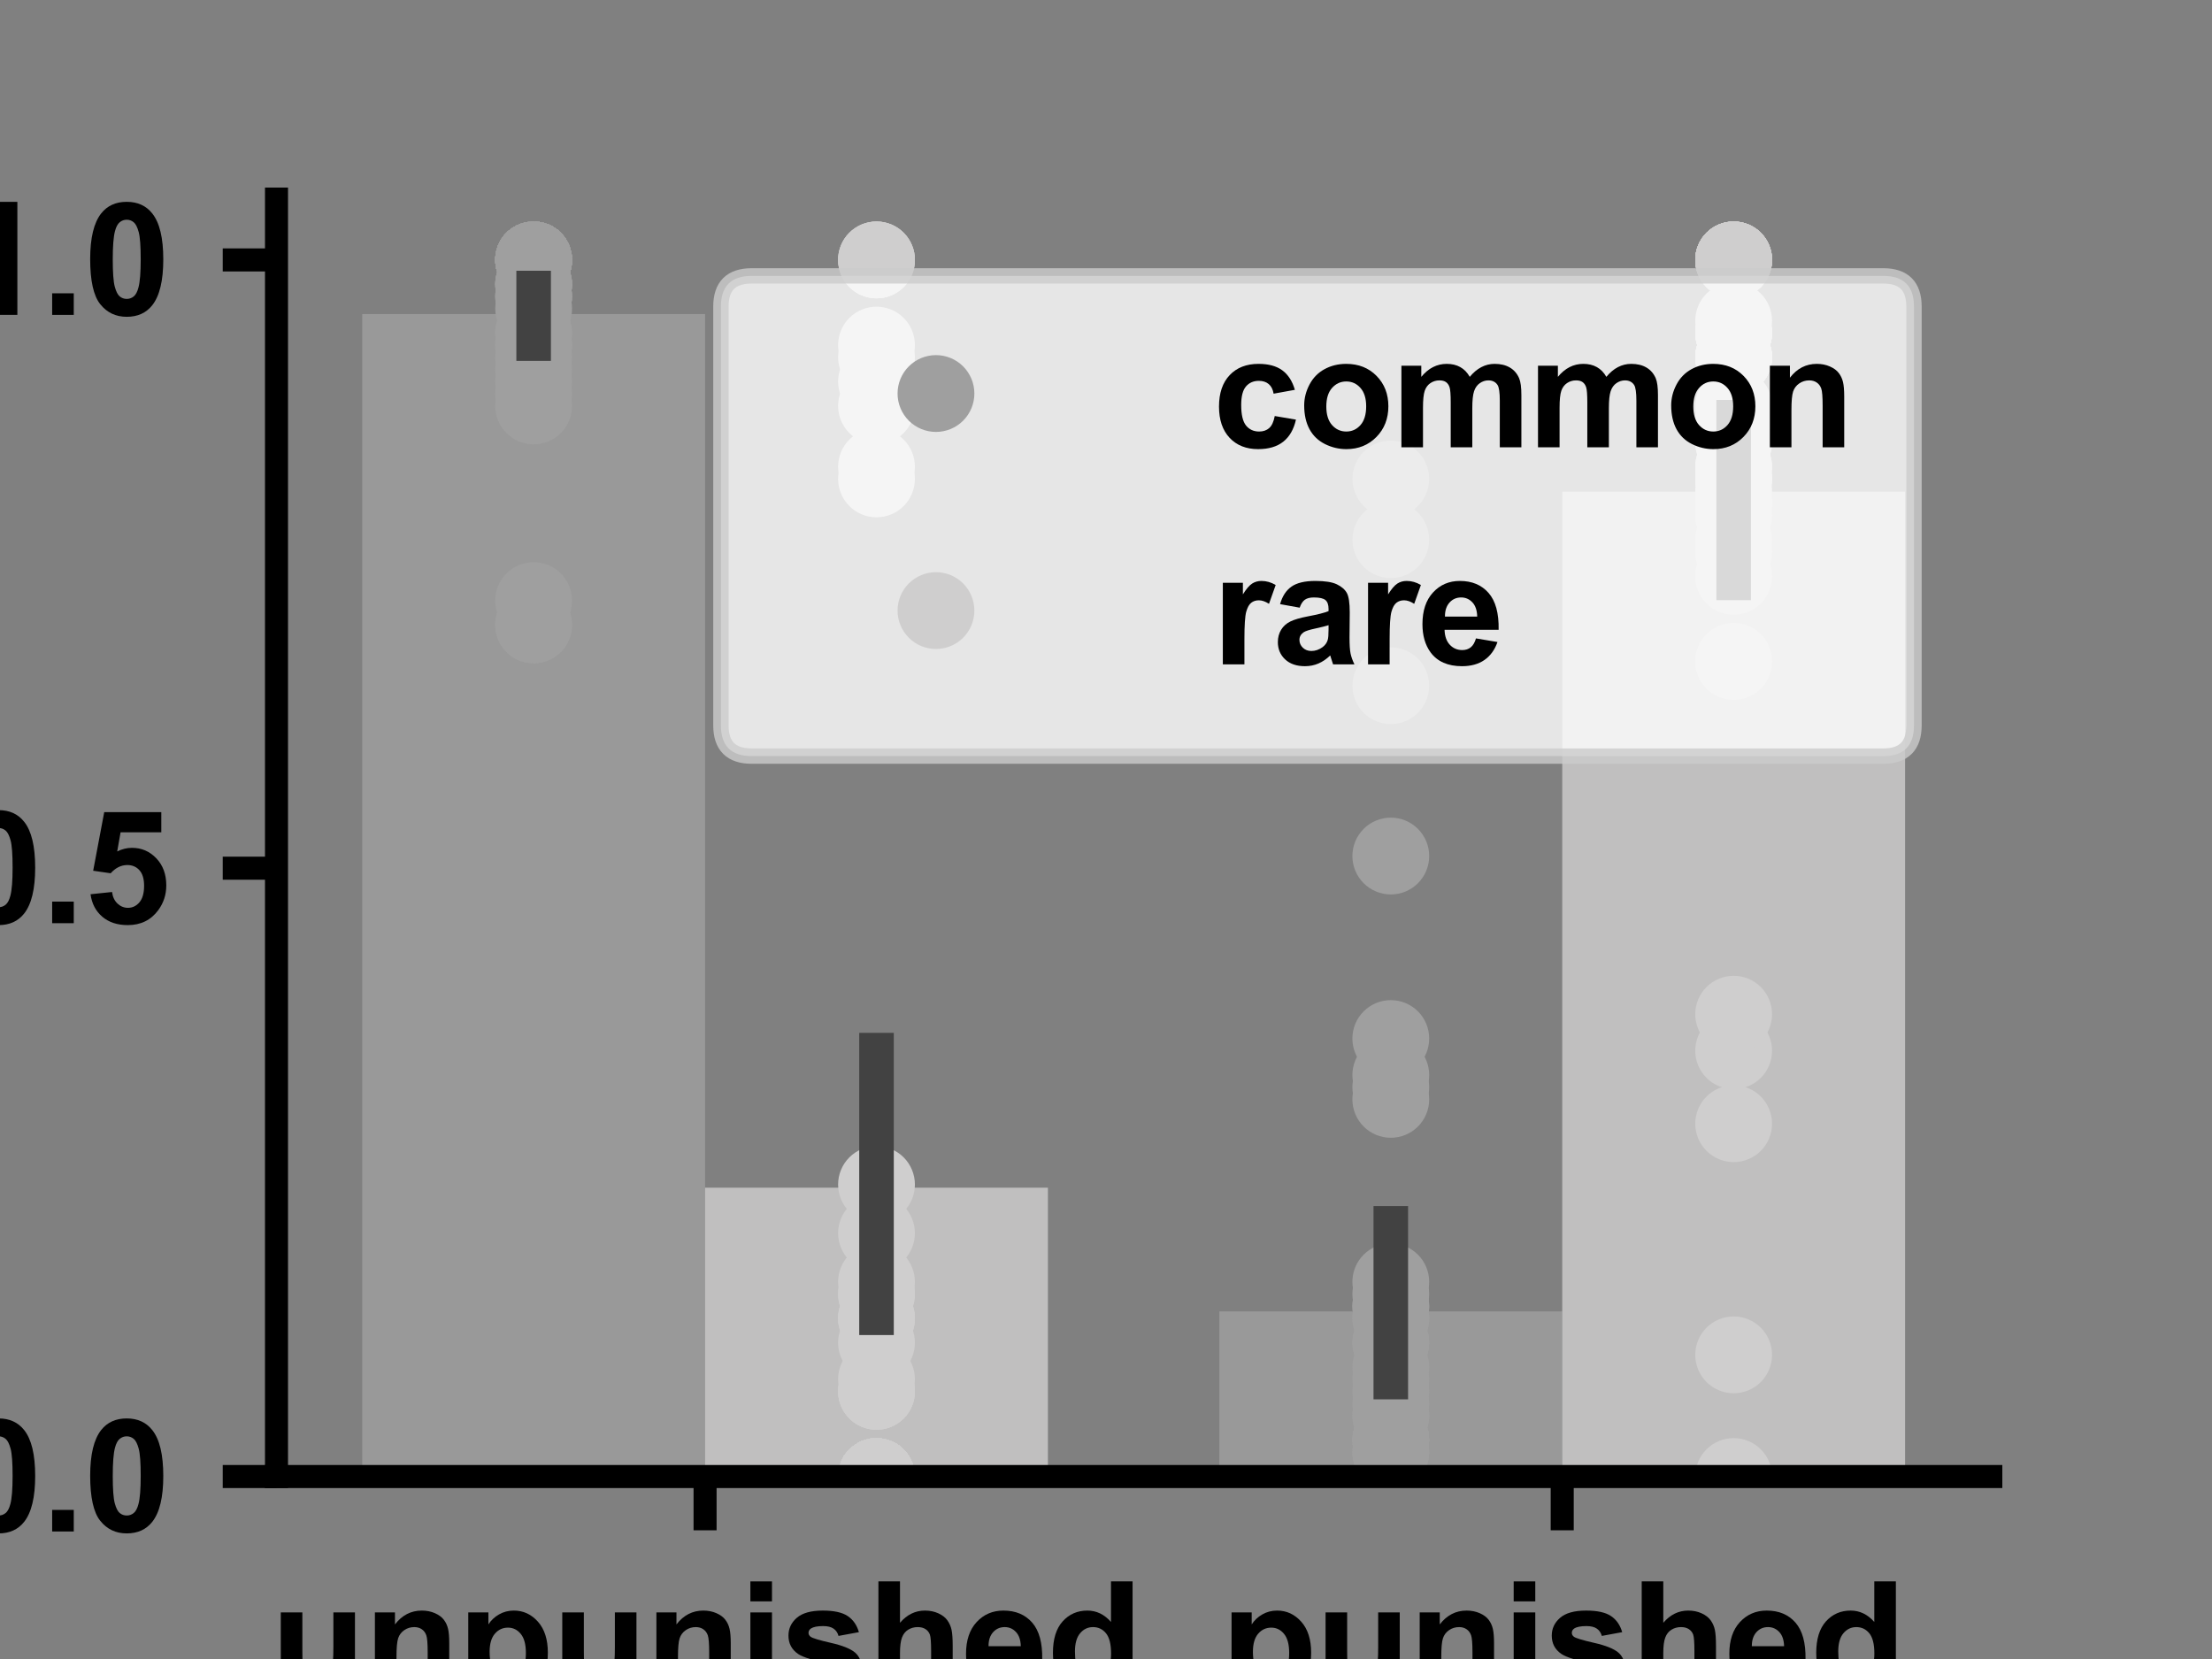 <?xml version="1.0" encoding="utf-8" standalone="no"?>
<!DOCTYPE svg PUBLIC "-//W3C//DTD SVG 1.1//EN"
  "http://www.w3.org/Graphics/SVG/1.1/DTD/svg11.dtd">
<svg xmlns:xlink="http://www.w3.org/1999/xlink" width="144pt" height="108pt" viewBox="0 0 144 108" xmlns="http://www.w3.org/2000/svg" version="1.1">
 <rect x="0" y="0" width="144" height="108" fill="#808080" stroke="none"/>
 <defs>
  <style type="text/css">*{stroke-linejoin: round; stroke-linecap: butt}</style>
 </defs>
 <g id="figure_1">
  <g id="patch_1">
   <path d="M 0 108 
L 144 108 
L 144 0 
L 0 0 
L 0 108 
z
" style="fill: none"/>
  </g>
  <g id="axes_1">
   <g id="patch_2">
    <path d="M 18 96.12 
L 129.6 96.12 
L 129.6 12.96 
L 18 12.96 
L 18 96.12 
z
" style="fill: none"/>
   </g>
   <g id="patch_3">
    <path d="M 23.58 96.12 
L 45.9 96.12 
L 45.9 20.446 
L 23.58 20.446 
z
" clip-path="url(#pa211b61de0)" style="fill: #9f9f9f; opacity: 0.8"/>
   </g>
   <g id="patch_4">
    <path d="M 79.38 96.12 
L 101.7 96.12 
L 101.7 85.371 
L 79.38 85.371 
z
" clip-path="url(#pa211b61de0)" style="fill: #9f9f9f; opacity: 0.8"/>
   </g>
   <g id="patch_5">
    <path d="M 45.9 96.12 
L 68.22 96.12 
L 68.22 77.319 
L 45.9 77.319 
z
" clip-path="url(#pa211b61de0)" style="fill: #cfcece; opacity: 0.8"/>
   </g>
   <g id="patch_6">
    <path d="M 101.7 96.12 
L 124.02 96.12 
L 124.02 32.006 
L 101.7 32.006 
z
" clip-path="url(#pa211b61de0)" style="fill: #cfcece; opacity: 0.8"/>
   </g>
   <g id="patch_7">
    <path d="M 45.9 96.12 
L 45.9 96.12 
L 45.9 96.12 
L 45.9 96.12 
z
" clip-path="url(#pa211b61de0)" style="fill: #9f9f9f; opacity: 0.8"/>
   </g>
   <g id="patch_8">
    <path d="M 45.9 96.12 
L 45.9 96.12 
L 45.9 96.12 
L 45.9 96.12 
z
" clip-path="url(#pa211b61de0)" style="fill: #cfcece; opacity: 0.8"/>
   </g>
   <g id="matplotlib.axis_1">
    <g id="xtick_1">
     <g id="line2d_1">
      <defs>
       <path id="m3207d4b608" d="M 0 0 
L 0 3.5 
" style="stroke: #000000; stroke-width: 1.5"/>
      </defs>
      <g>
       <use xlink:href="#m3207d4b608" x="45.9" y="96.12" style="stroke: #000000; stroke-width: 1.5"/>
      </g>
     </g>
     <g id="text_1">
      <!-- unpunished -->
      <g transform="translate(17.573 110.278) scale(0.1 -0.1)">
       <defs>
        <path id="Arial-BoldMT-75" d="M 2644 0 
L 2644 497 
Q 2463 231 2167 78 
Q 1872 -75 1544 -75 
Q 1209 -75 943 72 
Q 678 219 559 484 
Q 441 750 441 1219 
L 441 3319 
L 1319 3319 
L 1319 1794 
Q 1319 1094 1367 936 
Q 1416 778 1544 686 
Q 1672 594 1869 594 
Q 2094 594 2272 717 
Q 2450 841 2515 1023 
Q 2581 1206 2581 1919 
L 2581 3319 
L 3459 3319 
L 3459 0 
L 2644 0 
z
" transform="scale(0.016)"/>
        <path id="Arial-BoldMT-6e" d="M 3478 0 
L 2600 0 
L 2600 1694 
Q 2600 2231 2544 2389 
Q 2488 2547 2361 2634 
Q 2234 2722 2056 2722 
Q 1828 2722 1647 2597 
Q 1466 2472 1398 2265 
Q 1331 2059 1331 1503 
L 1331 0 
L 453 0 
L 453 3319 
L 1269 3319 
L 1269 2831 
Q 1703 3394 2363 3394 
Q 2653 3394 2893 3289 
Q 3134 3184 3257 3021 
Q 3381 2859 3429 2653 
Q 3478 2447 3478 2063 
L 3478 0 
z
" transform="scale(0.016)"/>
        <path id="Arial-BoldMT-70" d="M 434 3319 
L 1253 3319 
L 1253 2831 
Q 1413 3081 1684 3237 
Q 1956 3394 2288 3394 
Q 2866 3394 3269 2941 
Q 3672 2488 3672 1678 
Q 3672 847 3265 386 
Q 2859 -75 2281 -75 
Q 2006 -75 1782 34 
Q 1559 144 1313 409 
L 1313 -1263 
L 434 -1263 
L 434 3319 
z
M 1303 1716 
Q 1303 1156 1525 889 
Q 1747 622 2066 622 
Q 2372 622 2575 867 
Q 2778 1113 2778 1672 
Q 2778 2194 2568 2447 
Q 2359 2700 2050 2700 
Q 1728 2700 1515 2451 
Q 1303 2203 1303 1716 
z
" transform="scale(0.016)"/>
        <path id="Arial-BoldMT-69" d="M 459 3769 
L 459 4581 
L 1338 4581 
L 1338 3769 
L 459 3769 
z
M 459 0 
L 459 3319 
L 1338 3319 
L 1338 0 
L 459 0 
z
" transform="scale(0.016)"/>
        <path id="Arial-BoldMT-73" d="M 150 947 
L 1031 1081 
Q 1088 825 1259 692 
Q 1431 559 1741 559 
Q 2081 559 2253 684 
Q 2369 772 2369 919 
Q 2369 1019 2306 1084 
Q 2241 1147 2013 1200 
Q 950 1434 666 1628 
Q 272 1897 272 2375 
Q 272 2806 612 3100 
Q 953 3394 1669 3394 
Q 2350 3394 2681 3172 
Q 3013 2950 3138 2516 
L 2309 2363 
Q 2256 2556 2107 2659 
Q 1959 2763 1684 2763 
Q 1338 2763 1188 2666 
Q 1088 2597 1088 2488 
Q 1088 2394 1175 2328 
Q 1294 2241 1995 2081 
Q 2697 1922 2975 1691 
Q 3250 1456 3250 1038 
Q 3250 581 2869 253 
Q 2488 -75 1741 -75 
Q 1063 -75 667 200 
Q 272 475 150 947 
z
" transform="scale(0.016)"/>
        <path id="Arial-BoldMT-68" d="M 1334 4581 
L 1334 2897 
Q 1759 3394 2350 3394 
Q 2653 3394 2897 3281 
Q 3141 3169 3264 2994 
Q 3388 2819 3433 2606 
Q 3478 2394 3478 1947 
L 3478 0 
L 2600 0 
L 2600 1753 
Q 2600 2275 2550 2415 
Q 2500 2556 2373 2639 
Q 2247 2722 2056 2722 
Q 1838 2722 1666 2615 
Q 1494 2509 1414 2295 
Q 1334 2081 1334 1663 
L 1334 0 
L 456 0 
L 456 4581 
L 1334 4581 
z
" transform="scale(0.016)"/>
        <path id="Arial-BoldMT-65" d="M 2381 1056 
L 3256 909 
Q 3088 428 2723 176 
Q 2359 -75 1813 -75 
Q 947 -75 531 491 
Q 203 944 203 1634 
Q 203 2459 634 2926 
Q 1066 3394 1725 3394 
Q 2466 3394 2894 2905 
Q 3322 2416 3303 1406 
L 1103 1406 
Q 1113 1016 1316 798 
Q 1519 581 1822 581 
Q 2028 581 2168 693 
Q 2309 806 2381 1056 
z
M 2431 1944 
Q 2422 2325 2234 2523 
Q 2047 2722 1778 2722 
Q 1491 2722 1303 2513 
Q 1116 2303 1119 1944 
L 2431 1944 
z
" transform="scale(0.016)"/>
        <path id="Arial-BoldMT-64" d="M 3503 0 
L 2688 0 
L 2688 488 
Q 2484 203 2207 64 
Q 1931 -75 1650 -75 
Q 1078 -75 670 386 
Q 263 847 263 1672 
Q 263 2516 659 2955 
Q 1056 3394 1663 3394 
Q 2219 3394 2625 2931 
L 2625 4581 
L 3503 4581 
L 3503 0 
z
M 1159 1731 
Q 1159 1200 1306 963 
Q 1519 619 1900 619 
Q 2203 619 2415 876 
Q 2628 1134 2628 1647 
Q 2628 2219 2422 2470 
Q 2216 2722 1894 2722 
Q 1581 2722 1370 2473 
Q 1159 2225 1159 1731 
z
" transform="scale(0.016)"/>
       </defs>
       <use xlink:href="#Arial-BoldMT-75"/>
       <use xlink:href="#Arial-BoldMT-6e" x="61.084"/>
       <use xlink:href="#Arial-BoldMT-70" x="122.168"/>
       <use xlink:href="#Arial-BoldMT-75" x="183.252"/>
       <use xlink:href="#Arial-BoldMT-6e" x="244.336"/>
       <use xlink:href="#Arial-BoldMT-69" x="305.42"/>
       <use xlink:href="#Arial-BoldMT-73" x="333.203"/>
       <use xlink:href="#Arial-BoldMT-68" x="388.818"/>
       <use xlink:href="#Arial-BoldMT-65" x="449.902"/>
       <use xlink:href="#Arial-BoldMT-64" x="505.518"/>
      </g>
     </g>
    </g>
    <g id="xtick_2">
     <g id="line2d_2">
      <g>
       <use xlink:href="#m3207d4b608" x="101.7" y="96.12" style="stroke: #000000; stroke-width: 1.5"/>
      </g>
     </g>
     <g id="text_2">
      <!-- punished -->
      <g transform="translate(79.48 110.278) scale(0.1 -0.1)">
       <use xlink:href="#Arial-BoldMT-70"/>
       <use xlink:href="#Arial-BoldMT-75" x="61.084"/>
       <use xlink:href="#Arial-BoldMT-6e" x="122.168"/>
       <use xlink:href="#Arial-BoldMT-69" x="183.252"/>
       <use xlink:href="#Arial-BoldMT-73" x="211.035"/>
       <use xlink:href="#Arial-BoldMT-68" x="266.65"/>
       <use xlink:href="#Arial-BoldMT-65" x="327.734"/>
       <use xlink:href="#Arial-BoldMT-64" x="383.35"/>
      </g>
     </g>
    </g>
    <g id="text_3">
     <!--   -->
     <g transform="translate(72.411 123.409) scale(0.1 -0.1)">
      <defs>
       <path id="Arial-BoldMT-20" transform="scale(0.016)"/>
      </defs>
      <use xlink:href="#Arial-BoldMT-20"/>
     </g>
    </g>
   </g>
   <g id="matplotlib.axis_2">
    <g id="ytick_1">
     <g id="line2d_3">
      <defs>
       <path id="mab4ca01cdb" d="M 0 0 
L -3.5 0 
" style="stroke: #000000; stroke-width: 1.5"/>
      </defs>
      <g>
       <use xlink:href="#mab4ca01cdb" x="18" y="96.12" style="stroke: #000000; stroke-width: 1.5"/>
      </g>
     </g>
     <g id="text_4">
      <!-- 0.0 -->
      <g transform="translate(-2.9 99.699) scale(0.1 -0.1)">
       <defs>
        <path id="Arial-BoldMT-30" d="M 1756 4600 
Q 2422 4600 2797 4125 
Q 3244 3563 3244 2259 
Q 3244 959 2794 391 
Q 2422 -78 1756 -78 
Q 1088 -78 678 436 
Q 269 950 269 2269 
Q 269 3563 719 4131 
Q 1091 4600 1756 4600 
z
M 1756 3872 
Q 1597 3872 1472 3770 
Q 1347 3669 1278 3406 
Q 1188 3066 1188 2259 
Q 1188 1453 1269 1151 
Q 1350 850 1473 750 
Q 1597 650 1756 650 
Q 1916 650 2041 751 
Q 2166 853 2234 1116 
Q 2325 1453 2325 2259 
Q 2325 3066 2244 3367 
Q 2163 3669 2039 3770 
Q 1916 3872 1756 3872 
z
" transform="scale(0.016)"/>
        <path id="Arial-BoldMT-2e" d="M 459 0 
L 459 878 
L 1338 878 
L 1338 0 
L 459 0 
z
" transform="scale(0.016)"/>
       </defs>
       <use xlink:href="#Arial-BoldMT-30"/>
       <use xlink:href="#Arial-BoldMT-2e" x="55.615"/>
       <use xlink:href="#Arial-BoldMT-30" x="83.398"/>
      </g>
     </g>
    </g>
    <g id="ytick_2">
     <g id="line2d_4">
      <g>
       <use xlink:href="#mab4ca01cdb" x="18" y="56.52" style="stroke: #000000; stroke-width: 1.5"/>
      </g>
     </g>
     <g id="text_5">
      <!-- 0.5 -->
      <g transform="translate(-2.9 60.099) scale(0.1 -0.1)">
       <defs>
        <path id="Arial-BoldMT-35" d="M 284 1178 
L 1159 1269 
Q 1197 972 1381 798 
Q 1566 625 1806 625 
Q 2081 625 2272 848 
Q 2463 1072 2463 1522 
Q 2463 1944 2273 2155 
Q 2084 2366 1781 2366 
Q 1403 2366 1103 2031 
L 391 2134 
L 841 4519 
L 3163 4519 
L 3163 3697 
L 1506 3697 
L 1369 2919 
Q 1663 3066 1969 3066 
Q 2553 3066 2959 2641 
Q 3366 2216 3366 1538 
Q 3366 972 3038 528 
Q 2591 -78 1797 -78 
Q 1163 -78 763 262 
Q 363 603 284 1178 
z
" transform="scale(0.016)"/>
       </defs>
       <use xlink:href="#Arial-BoldMT-30"/>
       <use xlink:href="#Arial-BoldMT-2e" x="55.615"/>
       <use xlink:href="#Arial-BoldMT-35" x="83.398"/>
      </g>
     </g>
    </g>
    <g id="ytick_3">
     <g id="line2d_5">
      <g>
       <use xlink:href="#mab4ca01cdb" x="18" y="16.92" style="stroke: #000000; stroke-width: 1.5"/>
      </g>
     </g>
     <g id="text_6">
      <!-- 1.0 -->
      <g transform="translate(-2.9 20.499) scale(0.1 -0.1)">
       <defs>
        <path id="Arial-BoldMT-31" d="M 2519 0 
L 1641 0 
L 1641 3309 
Q 1159 2859 506 2644 
L 506 3441 
Q 850 3553 1253 3867 
Q 1656 4181 1806 4600 
L 2519 4600 
L 2519 0 
z
" transform="scale(0.016)"/>
       </defs>
       <use xlink:href="#Arial-BoldMT-31"/>
       <use xlink:href="#Arial-BoldMT-2e" x="55.615"/>
       <use xlink:href="#Arial-BoldMT-30" x="83.398"/>
      </g>
     </g>
    </g>
    <g id="text_7">
     <!-- stay probability -->
     <g transform="translate(-9.005 91.49) rotate(-90) scale(0.1 -0.1)">
      <defs>
       <path id="Arial-BoldMT-74" d="M 1981 3319 
L 1981 2619 
L 1381 2619 
L 1381 1281 
Q 1381 875 1398 808 
Q 1416 741 1477 697 
Q 1538 653 1625 653 
Q 1747 653 1978 738 
L 2053 56 
Q 1747 -75 1359 -75 
Q 1122 -75 931 4 
Q 741 84 652 211 
Q 563 338 528 553 
Q 500 706 500 1172 
L 500 2619 
L 97 2619 
L 97 3319 
L 500 3319 
L 500 3978 
L 1381 4491 
L 1381 3319 
L 1981 3319 
z
" transform="scale(0.016)"/>
       <path id="Arial-BoldMT-61" d="M 1116 2306 
L 319 2450 
Q 453 2931 781 3162 
Q 1109 3394 1756 3394 
Q 2344 3394 2631 3255 
Q 2919 3116 3036 2902 
Q 3153 2688 3153 2116 
L 3144 1091 
Q 3144 653 3186 445 
Q 3228 238 3344 0 
L 2475 0 
Q 2441 88 2391 259 
Q 2369 338 2359 363 
Q 2134 144 1878 34 
Q 1622 -75 1331 -75 
Q 819 -75 523 203 
Q 228 481 228 906 
Q 228 1188 362 1408 
Q 497 1628 739 1745 
Q 981 1863 1438 1950 
Q 2053 2066 2291 2166 
L 2291 2253 
Q 2291 2506 2166 2614 
Q 2041 2722 1694 2722 
Q 1459 2722 1328 2630 
Q 1197 2538 1116 2306 
z
M 2291 1594 
Q 2122 1538 1756 1459 
Q 1391 1381 1278 1306 
Q 1106 1184 1106 997 
Q 1106 813 1243 678 
Q 1381 544 1594 544 
Q 1831 544 2047 700 
Q 2206 819 2256 991 
Q 2291 1103 2291 1419 
L 2291 1594 
z
" transform="scale(0.016)"/>
       <path id="Arial-BoldMT-79" d="M 44 3319 
L 978 3319 
L 1772 963 
L 2547 3319 
L 3456 3319 
L 2284 125 
L 2075 -453 
Q 1959 -744 1854 -897 
Q 1750 -1050 1614 -1145 
Q 1478 -1241 1279 -1294 
Q 1081 -1347 831 -1347 
Q 578 -1347 334 -1294 
L 256 -606 
Q 463 -647 628 -647 
Q 934 -647 1081 -467 
Q 1228 -288 1306 -9 
L 44 3319 
z
" transform="scale(0.016)"/>
       <path id="Arial-BoldMT-72" d="M 1300 0 
L 422 0 
L 422 3319 
L 1238 3319 
L 1238 2847 
Q 1447 3181 1614 3287 
Q 1781 3394 1994 3394 
Q 2294 3394 2572 3228 
L 2300 2463 
Q 2078 2606 1888 2606 
Q 1703 2606 1575 2504 
Q 1447 2403 1373 2137 
Q 1300 1872 1300 1025 
L 1300 0 
z
" transform="scale(0.016)"/>
       <path id="Arial-BoldMT-6f" d="M 256 1706 
Q 256 2144 472 2553 
Q 688 2963 1083 3178 
Q 1478 3394 1966 3394 
Q 2719 3394 3200 2905 
Q 3681 2416 3681 1669 
Q 3681 916 3195 420 
Q 2709 -75 1972 -75 
Q 1516 -75 1102 131 
Q 688 338 472 736 
Q 256 1134 256 1706 
z
M 1156 1659 
Q 1156 1166 1390 903 
Q 1625 641 1969 641 
Q 2313 641 2545 903 
Q 2778 1166 2778 1666 
Q 2778 2153 2545 2415 
Q 2313 2678 1969 2678 
Q 1625 2678 1390 2415 
Q 1156 2153 1156 1659 
z
" transform="scale(0.016)"/>
       <path id="Arial-BoldMT-62" d="M 422 0 
L 422 4581 
L 1300 4581 
L 1300 2931 
Q 1706 3394 2263 3394 
Q 2869 3394 3266 2955 
Q 3663 2516 3663 1694 
Q 3663 844 3258 384 
Q 2853 -75 2275 -75 
Q 1991 -75 1714 67 
Q 1438 209 1238 488 
L 1238 0 
L 422 0 
z
M 1294 1731 
Q 1294 1216 1456 969 
Q 1684 619 2063 619 
Q 2353 619 2558 867 
Q 2763 1116 2763 1650 
Q 2763 2219 2556 2470 
Q 2350 2722 2028 2722 
Q 1713 2722 1503 2476 
Q 1294 2231 1294 1731 
z
" transform="scale(0.016)"/>
       <path id="Arial-BoldMT-6c" d="M 459 0 
L 459 4581 
L 1338 4581 
L 1338 0 
L 459 0 
z
" transform="scale(0.016)"/>
      </defs>
      <use xlink:href="#Arial-BoldMT-73"/>
      <use xlink:href="#Arial-BoldMT-74" x="55.615"/>
      <use xlink:href="#Arial-BoldMT-61" x="88.916"/>
      <use xlink:href="#Arial-BoldMT-79" x="144.531"/>
      <use xlink:href="#Arial-BoldMT-20" x="200.146"/>
      <use xlink:href="#Arial-BoldMT-70" x="227.93"/>
      <use xlink:href="#Arial-BoldMT-72" x="289.014"/>
      <use xlink:href="#Arial-BoldMT-6f" x="327.93"/>
      <use xlink:href="#Arial-BoldMT-62" x="389.014"/>
      <use xlink:href="#Arial-BoldMT-61" x="450.098"/>
      <use xlink:href="#Arial-BoldMT-62" x="505.713"/>
      <use xlink:href="#Arial-BoldMT-69" x="566.797"/>
      <use xlink:href="#Arial-BoldMT-6c" x="594.58"/>
      <use xlink:href="#Arial-BoldMT-69" x="622.363"/>
      <use xlink:href="#Arial-BoldMT-74" x="650.146"/>
      <use xlink:href="#Arial-BoldMT-79" x="683.447"/>
     </g>
    </g>
   </g>
   <g id="PathCollection_1">
    <defs>
     <path id="C0_0_86ffdff68d" d="M 0 2.5 
C 0.663 2.5 1.299 2.237 1.768 1.768 
C 2.237 1.299 2.5 0.663 2.5 -0 
C 2.5 -0.663 2.237 -1.299 1.768 -1.768 
C 1.299 -2.237 0.663 -2.5 0 -2.5 
C -0.663 -2.5 -1.299 -2.237 -1.768 -1.768 
C -2.237 -1.299 -2.5 -0.663 -2.5 0 
C -2.5 0.663 -2.237 1.299 -1.768 1.768 
C -1.299 2.237 -0.663 2.5 0 2.5 
z
"/>
    </defs>
    <g clip-path="url(#pa211b61de0)">
     <use xlink:href="#C0_0_86ffdff68d" x="34.74" y="18.504" style="fill: #9f9f9f"/>
    </g>
    <g clip-path="url(#pa211b61de0)">
     <use xlink:href="#C0_0_86ffdff68d" x="34.74" y="16.92" style="fill: #9f9f9f"/>
    </g>
    <g clip-path="url(#pa211b61de0)">
     <use xlink:href="#C0_0_86ffdff68d" x="34.74" y="16.92" style="fill: #9f9f9f"/>
    </g>
    <g clip-path="url(#pa211b61de0)">
     <use xlink:href="#C0_0_86ffdff68d" x="34.74" y="22.464" style="fill: #9f9f9f"/>
    </g>
    <g clip-path="url(#pa211b61de0)">
     <use xlink:href="#C0_0_86ffdff68d" x="34.74" y="20.088" style="fill: #9f9f9f"/>
    </g>
    <g clip-path="url(#pa211b61de0)">
     <use xlink:href="#C0_0_86ffdff68d" x="34.74" y="16.92" style="fill: #9f9f9f"/>
    </g>
    <g clip-path="url(#pa211b61de0)">
     <use xlink:href="#C0_0_86ffdff68d" x="34.74" y="40.68" style="fill: #9f9f9f"/>
    </g>
    <g clip-path="url(#pa211b61de0)">
     <use xlink:href="#C0_0_86ffdff68d" x="34.74" y="19.296" style="fill: #9f9f9f"/>
    </g>
    <g clip-path="url(#pa211b61de0)">
     <use xlink:href="#C0_0_86ffdff68d" x="34.74" y="18.504" style="fill: #9f9f9f"/>
    </g>
    <g clip-path="url(#pa211b61de0)">
     <use xlink:href="#C0_0_86ffdff68d" x="34.74" y="21.672" style="fill: #9f9f9f"/>
    </g>
    <g clip-path="url(#pa211b61de0)">
     <use xlink:href="#C0_0_86ffdff68d" x="34.74" y="16.92" style="fill: #9f9f9f"/>
    </g>
    <g clip-path="url(#pa211b61de0)">
     <use xlink:href="#C0_0_86ffdff68d" x="34.74" y="16.92" style="fill: #9f9f9f"/>
    </g>
    <g clip-path="url(#pa211b61de0)">
     <use xlink:href="#C0_0_86ffdff68d" x="34.74" y="16.92" style="fill: #9f9f9f"/>
    </g>
    <g clip-path="url(#pa211b61de0)">
     <use xlink:href="#C0_0_86ffdff68d" x="34.74" y="25.632" style="fill: #9f9f9f"/>
    </g>
    <g clip-path="url(#pa211b61de0)">
     <use xlink:href="#C0_0_86ffdff68d" x="34.74" y="16.92" style="fill: #9f9f9f"/>
    </g>
    <g clip-path="url(#pa211b61de0)">
     <use xlink:href="#C0_0_86ffdff68d" x="34.74" y="40.68" style="fill: #9f9f9f"/>
    </g>
    <g clip-path="url(#pa211b61de0)">
     <use xlink:href="#C0_0_86ffdff68d" x="34.74" y="16.92" style="fill: #9f9f9f"/>
    </g>
    <g clip-path="url(#pa211b61de0)">
     <use xlink:href="#C0_0_86ffdff68d" x="34.74" y="24.84" style="fill: #9f9f9f"/>
    </g>
    <g clip-path="url(#pa211b61de0)">
     <use xlink:href="#C0_0_86ffdff68d" x="34.74" y="19.296" style="fill: #9f9f9f"/>
    </g>
    <g clip-path="url(#pa211b61de0)">
     <use xlink:href="#C0_0_86ffdff68d" x="34.74" y="16.92" style="fill: #9f9f9f"/>
    </g>
    <g clip-path="url(#pa211b61de0)">
     <use xlink:href="#C0_0_86ffdff68d" x="34.74" y="16.92" style="fill: #9f9f9f"/>
    </g>
    <g clip-path="url(#pa211b61de0)">
     <use xlink:href="#C0_0_86ffdff68d" x="34.74" y="16.92" style="fill: #9f9f9f"/>
    </g>
    <g clip-path="url(#pa211b61de0)">
     <use xlink:href="#C0_0_86ffdff68d" x="34.74" y="39.096" style="fill: #9f9f9f"/>
    </g>
    <g clip-path="url(#pa211b61de0)">
     <use xlink:href="#C0_0_86ffdff68d" x="34.74" y="16.92" style="fill: #9f9f9f"/>
    </g>
    <g clip-path="url(#pa211b61de0)">
     <use xlink:href="#C0_0_86ffdff68d" x="34.74" y="18.504" style="fill: #9f9f9f"/>
    </g>
    <g clip-path="url(#pa211b61de0)">
     <use xlink:href="#C0_0_86ffdff68d" x="34.74" y="16.92" style="fill: #9f9f9f"/>
    </g>
    <g clip-path="url(#pa211b61de0)">
     <use xlink:href="#C0_0_86ffdff68d" x="34.74" y="16.92" style="fill: #9f9f9f"/>
    </g>
    <g clip-path="url(#pa211b61de0)">
     <use xlink:href="#C0_0_86ffdff68d" x="34.74" y="16.92" style="fill: #9f9f9f"/>
    </g>
    <g clip-path="url(#pa211b61de0)">
     <use xlink:href="#C0_0_86ffdff68d" x="34.74" y="16.92" style="fill: #9f9f9f"/>
    </g>
    <g clip-path="url(#pa211b61de0)">
     <use xlink:href="#C0_0_86ffdff68d" x="34.74" y="18.504" style="fill: #9f9f9f"/>
    </g>
    <g clip-path="url(#pa211b61de0)">
     <use xlink:href="#C0_0_86ffdff68d" x="34.74" y="16.92" style="fill: #9f9f9f"/>
    </g>
    <g clip-path="url(#pa211b61de0)">
     <use xlink:href="#C0_0_86ffdff68d" x="34.74" y="19.296" style="fill: #9f9f9f"/>
    </g>
    <g clip-path="url(#pa211b61de0)">
     <use xlink:href="#C0_0_86ffdff68d" x="34.74" y="16.92" style="fill: #9f9f9f"/>
    </g>
    <g clip-path="url(#pa211b61de0)">
     <use xlink:href="#C0_0_86ffdff68d" x="34.74" y="22.464" style="fill: #9f9f9f"/>
    </g>
    <g clip-path="url(#pa211b61de0)">
     <use xlink:href="#C0_0_86ffdff68d" x="34.74" y="16.92" style="fill: #9f9f9f"/>
    </g>
    <g clip-path="url(#pa211b61de0)">
     <use xlink:href="#C0_0_86ffdff68d" x="34.74" y="18.504" style="fill: #9f9f9f"/>
    </g>
    <g clip-path="url(#pa211b61de0)">
     <use xlink:href="#C0_0_86ffdff68d" x="34.74" y="26.424" style="fill: #9f9f9f"/>
    </g>
    <g clip-path="url(#pa211b61de0)">
     <use xlink:href="#C0_0_86ffdff68d" x="34.74" y="24.048" style="fill: #9f9f9f"/>
    </g>
    <g clip-path="url(#pa211b61de0)">
     <use xlink:href="#C0_0_86ffdff68d" x="34.74" y="16.92" style="fill: #9f9f9f"/>
    </g>
    <g clip-path="url(#pa211b61de0)">
     <use xlink:href="#C0_0_86ffdff68d" x="34.74" y="16.92" style="fill: #9f9f9f"/>
    </g>
    <g clip-path="url(#pa211b61de0)">
     <use xlink:href="#C0_0_86ffdff68d" x="34.74" y="21.672" style="fill: #9f9f9f"/>
    </g>
    <g clip-path="url(#pa211b61de0)">
     <use xlink:href="#C0_0_86ffdff68d" x="34.74" y="23.256" style="fill: #9f9f9f"/>
    </g>
   </g>
   <g id="PathCollection_2">
    <defs>
     <path id="C1_0_86575895b2" d="M 0 2.5 
C 0.663 2.5 1.299 2.237 1.768 1.768 
C 2.237 1.299 2.5 0.663 2.5 -0 
C 2.5 -0.663 2.237 -1.299 1.768 -1.768 
C 1.299 -2.237 0.663 -2.5 0 -2.5 
C -0.663 -2.5 -1.299 -2.237 -1.768 -1.768 
C -2.237 -1.299 -2.5 -0.663 -2.5 0 
C -2.5 0.663 -2.237 1.299 -1.768 1.768 
C -1.299 2.237 -0.663 2.5 0 2.5 
z
"/>
    </defs>
    <g clip-path="url(#pa211b61de0)">
     <use xlink:href="#C1_0_86575895b2" x="57.06" y="16.92" style="fill: #cfcece"/>
    </g>
    <g clip-path="url(#pa211b61de0)">
     <use xlink:href="#C1_0_86575895b2" x="57.06" y="96.12" style="fill: #cfcece"/>
    </g>
    <g clip-path="url(#pa211b61de0)">
     <use xlink:href="#C1_0_86575895b2" x="57.06" y="22.464" style="fill: #cfcece"/>
    </g>
    <g clip-path="url(#pa211b61de0)">
     <use xlink:href="#C1_0_86575895b2" x="57.06" y="96.12" style="fill: #cfcece"/>
    </g>
    <g clip-path="url(#pa211b61de0)">
     <use xlink:href="#C1_0_86575895b2" x="57.06" y="96.12" style="fill: #cfcece"/>
    </g>
    <g clip-path="url(#pa211b61de0)">
     <use xlink:href="#C1_0_86575895b2" x="57.06" y="96.12" style="fill: #cfcece"/>
    </g>
    <g clip-path="url(#pa211b61de0)">
     <use xlink:href="#C1_0_86575895b2" x="57.06" y="24.84" style="fill: #cfcece"/>
    </g>
    <g clip-path="url(#pa211b61de0)">
     <use xlink:href="#C1_0_86575895b2" x="57.06" y="96.12" style="fill: #cfcece"/>
    </g>
    <g clip-path="url(#pa211b61de0)">
     <use xlink:href="#C1_0_86575895b2" x="57.06" y="96.12" style="fill: #cfcece"/>
    </g>
    <g clip-path="url(#pa211b61de0)">
     <use xlink:href="#C1_0_86575895b2" x="57.06" y="80.28" style="fill: #cfcece"/>
    </g>
    <g clip-path="url(#pa211b61de0)">
     <use xlink:href="#C1_0_86575895b2" x="57.06" y="23.256" style="fill: #cfcece"/>
    </g>
    <g clip-path="url(#pa211b61de0)">
     <use xlink:href="#C1_0_86575895b2" x="57.06" y="77.112" style="fill: #cfcece"/>
    </g>
    <g clip-path="url(#pa211b61de0)">
     <use xlink:href="#C1_0_86575895b2" x="57.06" y="96.12" style="fill: #cfcece"/>
    </g>
    <g clip-path="url(#pa211b61de0)">
     <use xlink:href="#C1_0_86575895b2" x="57.06" y="85.824" style="fill: #cfcece"/>
    </g>
    <g clip-path="url(#pa211b61de0)">
     <use xlink:href="#C1_0_86575895b2" x="57.06" y="96.12" style="fill: #cfcece"/>
    </g>
    <g clip-path="url(#pa211b61de0)">
     <use xlink:href="#C1_0_86575895b2" x="57.06" y="96.12" style="fill: #cfcece"/>
    </g>
    <g clip-path="url(#pa211b61de0)">
     <use xlink:href="#C1_0_86575895b2" x="57.06" y="83.448" style="fill: #cfcece"/>
    </g>
    <g clip-path="url(#pa211b61de0)">
     <use xlink:href="#C1_0_86575895b2" x="57.06" y="16.92" style="fill: #cfcece"/>
    </g>
    <g clip-path="url(#pa211b61de0)">
     <use xlink:href="#C1_0_86575895b2" x="57.06" y="16.92" style="fill: #cfcece"/>
    </g>
    <g clip-path="url(#pa211b61de0)">
     <use xlink:href="#C1_0_86575895b2" x="57.06" y="96.12" style="fill: #cfcece"/>
    </g>
    <g clip-path="url(#pa211b61de0)">
     <use xlink:href="#C1_0_86575895b2" x="57.06" y="96.12" style="fill: #cfcece"/>
    </g>
    <g clip-path="url(#pa211b61de0)">
     <use xlink:href="#C1_0_86575895b2" x="57.06" y="26.424" style="fill: #cfcece"/>
    </g>
    <g clip-path="url(#pa211b61de0)">
     <use xlink:href="#C1_0_86575895b2" x="57.06" y="31.176" style="fill: #cfcece"/>
    </g>
    <g clip-path="url(#pa211b61de0)">
     <use xlink:href="#C1_0_86575895b2" x="57.06" y="30.384" style="fill: #cfcece"/>
    </g>
    <g clip-path="url(#pa211b61de0)">
     <use xlink:href="#C1_0_86575895b2" x="57.06" y="96.12" style="fill: #cfcece"/>
    </g>
    <g clip-path="url(#pa211b61de0)">
     <use xlink:href="#C1_0_86575895b2" x="57.06" y="96.12" style="fill: #cfcece"/>
    </g>
    <g clip-path="url(#pa211b61de0)">
     <use xlink:href="#C1_0_86575895b2" x="57.06" y="85.824" style="fill: #cfcece"/>
    </g>
    <g clip-path="url(#pa211b61de0)">
     <use xlink:href="#C1_0_86575895b2" x="57.06" y="96.12" style="fill: #cfcece"/>
    </g>
    <g clip-path="url(#pa211b61de0)">
     <use xlink:href="#C1_0_86575895b2" x="57.06" y="87.408" style="fill: #cfcece"/>
    </g>
    <g clip-path="url(#pa211b61de0)">
     <use xlink:href="#C1_0_86575895b2" x="57.06" y="89.784" style="fill: #cfcece"/>
    </g>
    <g clip-path="url(#pa211b61de0)">
     <use xlink:href="#C1_0_86575895b2" x="57.06" y="96.12" style="fill: #cfcece"/>
    </g>
    <g clip-path="url(#pa211b61de0)">
     <use xlink:href="#C1_0_86575895b2" x="57.06" y="96.12" style="fill: #cfcece"/>
    </g>
    <g clip-path="url(#pa211b61de0)">
     <use xlink:href="#C1_0_86575895b2" x="57.06" y="96.12" style="fill: #cfcece"/>
    </g>
    <g clip-path="url(#pa211b61de0)">
     <use xlink:href="#C1_0_86575895b2" x="57.06" y="84.24" style="fill: #cfcece"/>
    </g>
    <g clip-path="url(#pa211b61de0)">
     <use xlink:href="#C1_0_86575895b2" x="57.06" y="96.12" style="fill: #cfcece"/>
    </g>
    <g clip-path="url(#pa211b61de0)">
     <use xlink:href="#C1_0_86575895b2" x="57.06" y="96.12" style="fill: #cfcece"/>
    </g>
    <g clip-path="url(#pa211b61de0)">
     <use xlink:href="#C1_0_86575895b2" x="57.06" y="90.576" style="fill: #cfcece"/>
    </g>
    <g clip-path="url(#pa211b61de0)">
     <use xlink:href="#C1_0_86575895b2" x="57.06" y="84.24" style="fill: #cfcece"/>
    </g>
    <g clip-path="url(#pa211b61de0)">
     <use xlink:href="#C1_0_86575895b2" x="57.06" y="85.824" style="fill: #cfcece"/>
    </g>
    <g clip-path="url(#pa211b61de0)">
     <use xlink:href="#C1_0_86575895b2" x="57.06" y="96.12" style="fill: #cfcece"/>
    </g>
    <g clip-path="url(#pa211b61de0)">
     <use xlink:href="#C1_0_86575895b2" x="57.06" y="90.576" style="fill: #cfcece"/>
    </g>
    <g clip-path="url(#pa211b61de0)">
     <use xlink:href="#C1_0_86575895b2" x="57.06" y="90.576" style="fill: #cfcece"/>
    </g>
   </g>
   <g id="PathCollection_3">
    <defs>
     <path id="C2_0_30e6bd30bc" d="M 0 2.5 
C 0.663 2.5 1.299 2.237 1.768 1.768 
C 2.237 1.299 2.5 0.663 2.5 -0 
C 2.5 -0.663 2.237 -1.299 1.768 -1.768 
C 1.299 -2.237 0.663 -2.5 0 -2.5 
C -0.663 -2.5 -1.299 -2.237 -1.768 -1.768 
C -2.237 -1.299 -2.5 -0.663 -2.5 0 
C -2.5 0.663 -2.237 1.299 -1.768 1.768 
C -1.299 2.237 -0.663 2.5 0 2.5 
z
"/>
    </defs>
    <g clip-path="url(#pa211b61de0)">
     <use xlink:href="#C2_0_30e6bd30bc" x="90.54" y="35.136" style="fill: #9f9f9f"/>
    </g>
    <g clip-path="url(#pa211b61de0)">
     <use xlink:href="#C2_0_30e6bd30bc" x="90.54" y="83.448" style="fill: #9f9f9f"/>
    </g>
    <g clip-path="url(#pa211b61de0)">
     <use xlink:href="#C2_0_30e6bd30bc" x="90.54" y="96.12" style="fill: #9f9f9f"/>
    </g>
    <g clip-path="url(#pa211b61de0)">
     <use xlink:href="#C2_0_30e6bd30bc" x="90.54" y="96.12" style="fill: #9f9f9f"/>
    </g>
    <g clip-path="url(#pa211b61de0)">
     <use xlink:href="#C2_0_30e6bd30bc" x="90.54" y="96.12" style="fill: #9f9f9f"/>
    </g>
    <g clip-path="url(#pa211b61de0)">
     <use xlink:href="#C2_0_30e6bd30bc" x="90.54" y="94.536" style="fill: #9f9f9f"/>
    </g>
    <g clip-path="url(#pa211b61de0)">
     <use xlink:href="#C2_0_30e6bd30bc" x="90.54" y="31.176" style="fill: #9f9f9f"/>
    </g>
    <g clip-path="url(#pa211b61de0)">
     <use xlink:href="#C2_0_30e6bd30bc" x="90.54" y="92.16" style="fill: #9f9f9f"/>
    </g>
    <g clip-path="url(#pa211b61de0)">
     <use xlink:href="#C2_0_30e6bd30bc" x="90.54" y="96.12" style="fill: #9f9f9f"/>
    </g>
    <g clip-path="url(#pa211b61de0)">
     <use xlink:href="#C2_0_30e6bd30bc" x="90.54" y="85.032" style="fill: #9f9f9f"/>
    </g>
    <g clip-path="url(#pa211b61de0)">
     <use xlink:href="#C2_0_30e6bd30bc" x="90.54" y="55.728" style="fill: #9f9f9f"/>
    </g>
    <g clip-path="url(#pa211b61de0)">
     <use xlink:href="#C2_0_30e6bd30bc" x="90.54" y="71.568" style="fill: #9f9f9f"/>
    </g>
    <g clip-path="url(#pa211b61de0)">
     <use xlink:href="#C2_0_30e6bd30bc" x="90.54" y="87.408" style="fill: #9f9f9f"/>
    </g>
    <g clip-path="url(#pa211b61de0)">
     <use xlink:href="#C2_0_30e6bd30bc" x="90.54" y="69.984" style="fill: #9f9f9f"/>
    </g>
    <g clip-path="url(#pa211b61de0)">
     <use xlink:href="#C2_0_30e6bd30bc" x="90.54" y="89.784" style="fill: #9f9f9f"/>
    </g>
    <g clip-path="url(#pa211b61de0)">
     <use xlink:href="#C2_0_30e6bd30bc" x="90.54" y="96.12" style="fill: #9f9f9f"/>
    </g>
    <g clip-path="url(#pa211b61de0)">
     <use xlink:href="#C2_0_30e6bd30bc" x="90.54" y="70.776" style="fill: #9f9f9f"/>
    </g>
    <g clip-path="url(#pa211b61de0)">
     <use xlink:href="#C2_0_30e6bd30bc" x="90.54" y="85.824" style="fill: #9f9f9f"/>
    </g>
    <g clip-path="url(#pa211b61de0)">
     <use xlink:href="#C2_0_30e6bd30bc" x="90.54" y="92.16" style="fill: #9f9f9f"/>
    </g>
    <g clip-path="url(#pa211b61de0)">
     <use xlink:href="#C2_0_30e6bd30bc" x="90.54" y="91.368" style="fill: #9f9f9f"/>
    </g>
    <g clip-path="url(#pa211b61de0)">
     <use xlink:href="#C2_0_30e6bd30bc" x="90.54" y="84.24" style="fill: #9f9f9f"/>
    </g>
    <g clip-path="url(#pa211b61de0)">
     <use xlink:href="#C2_0_30e6bd30bc" x="90.54" y="67.608" style="fill: #9f9f9f"/>
    </g>
    <g clip-path="url(#pa211b61de0)">
     <use xlink:href="#C2_0_30e6bd30bc" x="90.54" y="85.032" style="fill: #9f9f9f"/>
    </g>
    <g clip-path="url(#pa211b61de0)">
     <use xlink:href="#C2_0_30e6bd30bc" x="90.54" y="44.64" style="fill: #9f9f9f"/>
    </g>
    <g clip-path="url(#pa211b61de0)">
     <use xlink:href="#C2_0_30e6bd30bc" x="90.54" y="96.12" style="fill: #9f9f9f"/>
    </g>
    <g clip-path="url(#pa211b61de0)">
     <use xlink:href="#C2_0_30e6bd30bc" x="90.54" y="93.744" style="fill: #9f9f9f"/>
    </g>
    <g clip-path="url(#pa211b61de0)">
     <use xlink:href="#C2_0_30e6bd30bc" x="90.54" y="96.12" style="fill: #9f9f9f"/>
    </g>
    <g clip-path="url(#pa211b61de0)">
     <use xlink:href="#C2_0_30e6bd30bc" x="90.54" y="96.12" style="fill: #9f9f9f"/>
    </g>
    <g clip-path="url(#pa211b61de0)">
     <use xlink:href="#C2_0_30e6bd30bc" x="90.54" y="96.12" style="fill: #9f9f9f"/>
    </g>
    <g clip-path="url(#pa211b61de0)">
     <use xlink:href="#C2_0_30e6bd30bc" x="90.54" y="93.744" style="fill: #9f9f9f"/>
    </g>
    <g clip-path="url(#pa211b61de0)">
     <use xlink:href="#C2_0_30e6bd30bc" x="90.54" y="93.744" style="fill: #9f9f9f"/>
    </g>
    <g clip-path="url(#pa211b61de0)">
     <use xlink:href="#C2_0_30e6bd30bc" x="90.54" y="94.536" style="fill: #9f9f9f"/>
    </g>
    <g clip-path="url(#pa211b61de0)">
     <use xlink:href="#C2_0_30e6bd30bc" x="90.54" y="96.12" style="fill: #9f9f9f"/>
    </g>
    <g clip-path="url(#pa211b61de0)">
     <use xlink:href="#C2_0_30e6bd30bc" x="90.54" y="85.824" style="fill: #9f9f9f"/>
    </g>
    <g clip-path="url(#pa211b61de0)">
     <use xlink:href="#C2_0_30e6bd30bc" x="90.54" y="88.992" style="fill: #9f9f9f"/>
    </g>
    <g clip-path="url(#pa211b61de0)">
     <use xlink:href="#C2_0_30e6bd30bc" x="90.54" y="90.576" style="fill: #9f9f9f"/>
    </g>
    <g clip-path="url(#pa211b61de0)">
     <use xlink:href="#C2_0_30e6bd30bc" x="90.54" y="96.12" style="fill: #9f9f9f"/>
    </g>
    <g clip-path="url(#pa211b61de0)">
     <use xlink:href="#C2_0_30e6bd30bc" x="90.54" y="96.12" style="fill: #9f9f9f"/>
    </g>
    <g clip-path="url(#pa211b61de0)">
     <use xlink:href="#C2_0_30e6bd30bc" x="90.54" y="96.12" style="fill: #9f9f9f"/>
    </g>
    <g clip-path="url(#pa211b61de0)">
     <use xlink:href="#C2_0_30e6bd30bc" x="90.54" y="93.744" style="fill: #9f9f9f"/>
    </g>
    <g clip-path="url(#pa211b61de0)">
     <use xlink:href="#C2_0_30e6bd30bc" x="90.54" y="96.12" style="fill: #9f9f9f"/>
    </g>
    <g clip-path="url(#pa211b61de0)">
     <use xlink:href="#C2_0_30e6bd30bc" x="90.54" y="87.408" style="fill: #9f9f9f"/>
    </g>
   </g>
   <g id="PathCollection_4">
    <defs>
     <path id="C3_0_945c4e259b" d="M 0 2.5 
C 0.663 2.5 1.299 2.237 1.768 1.768 
C 2.237 1.299 2.5 0.663 2.5 -0 
C 2.5 -0.663 2.237 -1.299 1.768 -1.768 
C 1.299 -2.237 0.663 -2.5 0 -2.5 
C -0.663 -2.5 -1.299 -2.237 -1.768 -1.768 
C -2.237 -1.299 -2.5 -0.663 -2.5 0 
C -2.5 0.663 -2.237 1.299 -1.768 1.768 
C -1.299 2.237 -0.663 2.5 0 2.5 
z
"/>
    </defs>
    <g clip-path="url(#pa211b61de0)">
     <use xlink:href="#C3_0_945c4e259b" x="112.86" y="16.92" style="fill: #cfcece"/>
    </g>
    <g clip-path="url(#pa211b61de0)">
     <use xlink:href="#C3_0_945c4e259b" x="112.86" y="20.88" style="fill: #cfcece"/>
    </g>
    <g clip-path="url(#pa211b61de0)">
     <use xlink:href="#C3_0_945c4e259b" x="112.86" y="68.4" style="fill: #cfcece"/>
    </g>
    <g clip-path="url(#pa211b61de0)">
     <use xlink:href="#C3_0_945c4e259b" x="112.86" y="16.92" style="fill: #cfcece"/>
    </g>
    <g clip-path="url(#pa211b61de0)">
     <use xlink:href="#C3_0_945c4e259b" x="112.86" y="16.92" style="fill: #cfcece"/>
    </g>
    <g clip-path="url(#pa211b61de0)">
     <use xlink:href="#C3_0_945c4e259b" x="112.86" y="28.8" style="fill: #cfcece"/>
    </g>
    <g clip-path="url(#pa211b61de0)">
     <use xlink:href="#C3_0_945c4e259b" x="112.86" y="43.056" style="fill: #cfcece"/>
    </g>
    <g clip-path="url(#pa211b61de0)">
     <use xlink:href="#C3_0_945c4e259b" x="112.86" y="66.024" style="fill: #cfcece"/>
    </g>
    <g clip-path="url(#pa211b61de0)">
     <use xlink:href="#C3_0_945c4e259b" x="112.86" y="31.176" style="fill: #cfcece"/>
    </g>
    <g clip-path="url(#pa211b61de0)">
     <use xlink:href="#C3_0_945c4e259b" x="112.86" y="31.176" style="fill: #cfcece"/>
    </g>
    <g clip-path="url(#pa211b61de0)">
     <use xlink:href="#C3_0_945c4e259b" x="112.86" y="37.512" style="fill: #cfcece"/>
    </g>
    <g clip-path="url(#pa211b61de0)">
     <use xlink:href="#C3_0_945c4e259b" x="112.86" y="16.92" style="fill: #cfcece"/>
    </g>
    <g clip-path="url(#pa211b61de0)">
     <use xlink:href="#C3_0_945c4e259b" x="112.86" y="21.672" style="fill: #cfcece"/>
    </g>
    <g clip-path="url(#pa211b61de0)">
     <use xlink:href="#C3_0_945c4e259b" x="112.86" y="35.928" style="fill: #cfcece"/>
    </g>
    <g clip-path="url(#pa211b61de0)">
     <use xlink:href="#C3_0_945c4e259b" x="112.86" y="27.216" style="fill: #cfcece"/>
    </g>
    <g clip-path="url(#pa211b61de0)">
     <use xlink:href="#C3_0_945c4e259b" x="112.86" y="31.968" style="fill: #cfcece"/>
    </g>
    <g clip-path="url(#pa211b61de0)">
     <use xlink:href="#C3_0_945c4e259b" x="112.86" y="28.8" style="fill: #cfcece"/>
    </g>
    <g clip-path="url(#pa211b61de0)">
     <use xlink:href="#C3_0_945c4e259b" x="112.86" y="73.152" style="fill: #cfcece"/>
    </g>
    <g clip-path="url(#pa211b61de0)">
     <use xlink:href="#C3_0_945c4e259b" x="112.86" y="96.12" style="fill: #cfcece"/>
    </g>
    <g clip-path="url(#pa211b61de0)">
     <use xlink:href="#C3_0_945c4e259b" x="112.86" y="16.92" style="fill: #cfcece"/>
    </g>
    <g clip-path="url(#pa211b61de0)">
     <use xlink:href="#C3_0_945c4e259b" x="112.86" y="32.76" style="fill: #cfcece"/>
    </g>
    <g clip-path="url(#pa211b61de0)">
     <use xlink:href="#C3_0_945c4e259b" x="112.86" y="23.256" style="fill: #cfcece"/>
    </g>
    <g clip-path="url(#pa211b61de0)">
     <use xlink:href="#C3_0_945c4e259b" x="112.86" y="88.2" style="fill: #cfcece"/>
    </g>
    <g clip-path="url(#pa211b61de0)">
     <use xlink:href="#C3_0_945c4e259b" x="112.86" y="35.136" style="fill: #cfcece"/>
    </g>
    <g clip-path="url(#pa211b61de0)">
     <use xlink:href="#C3_0_945c4e259b" x="112.86" y="21.672" style="fill: #cfcece"/>
    </g>
    <g clip-path="url(#pa211b61de0)">
     <use xlink:href="#C3_0_945c4e259b" x="112.86" y="23.256" style="fill: #cfcece"/>
    </g>
    <g clip-path="url(#pa211b61de0)">
     <use xlink:href="#C3_0_945c4e259b" x="112.86" y="32.76" style="fill: #cfcece"/>
    </g>
    <g clip-path="url(#pa211b61de0)">
     <use xlink:href="#C3_0_945c4e259b" x="112.86" y="26.424" style="fill: #cfcece"/>
    </g>
    <g clip-path="url(#pa211b61de0)">
     <use xlink:href="#C3_0_945c4e259b" x="112.86" y="21.672" style="fill: #cfcece"/>
    </g>
    <g clip-path="url(#pa211b61de0)">
     <use xlink:href="#C3_0_945c4e259b" x="112.86" y="31.176" style="fill: #cfcece"/>
    </g>
    <g clip-path="url(#pa211b61de0)">
     <use xlink:href="#C3_0_945c4e259b" x="112.86" y="23.256" style="fill: #cfcece"/>
    </g>
    <g clip-path="url(#pa211b61de0)">
     <use xlink:href="#C3_0_945c4e259b" x="112.86" y="23.256" style="fill: #cfcece"/>
    </g>
    <g clip-path="url(#pa211b61de0)">
     <use xlink:href="#C3_0_945c4e259b" x="112.86" y="21.672" style="fill: #cfcece"/>
    </g>
    <g clip-path="url(#pa211b61de0)">
     <use xlink:href="#C3_0_945c4e259b" x="112.86" y="23.256" style="fill: #cfcece"/>
    </g>
    <g clip-path="url(#pa211b61de0)">
     <use xlink:href="#C3_0_945c4e259b" x="112.86" y="16.92" style="fill: #cfcece"/>
    </g>
    <g clip-path="url(#pa211b61de0)">
     <use xlink:href="#C3_0_945c4e259b" x="112.86" y="16.92" style="fill: #cfcece"/>
    </g>
    <g clip-path="url(#pa211b61de0)">
     <use xlink:href="#C3_0_945c4e259b" x="112.86" y="33.552" style="fill: #cfcece"/>
    </g>
    <g clip-path="url(#pa211b61de0)">
     <use xlink:href="#C3_0_945c4e259b" x="112.86" y="21.672" style="fill: #cfcece"/>
    </g>
    <g clip-path="url(#pa211b61de0)">
     <use xlink:href="#C3_0_945c4e259b" x="112.86" y="16.92" style="fill: #cfcece"/>
    </g>
    <g clip-path="url(#pa211b61de0)">
     <use xlink:href="#C3_0_945c4e259b" x="112.86" y="23.256" style="fill: #cfcece"/>
    </g>
    <g clip-path="url(#pa211b61de0)">
     <use xlink:href="#C3_0_945c4e259b" x="112.86" y="30.384" style="fill: #cfcece"/>
    </g>
    <g clip-path="url(#pa211b61de0)">
     <use xlink:href="#C3_0_945c4e259b" x="112.86" y="30.384" style="fill: #cfcece"/>
    </g>
   </g>
   <g id="line2d_6"/>
   <g id="line2d_7"/>
   <g id="line2d_8">
    <path d="M 34.74 22.37 
L 34.74 18.749 
" clip-path="url(#pa211b61de0)" style="fill: none; stroke: #424242; stroke-width: 2.25; stroke-linecap: square"/>
   </g>
   <g id="line2d_9">
    <path d="M 90.54 89.973 
L 90.54 79.637 
" clip-path="url(#pa211b61de0)" style="fill: none; stroke: #424242; stroke-width: 2.25; stroke-linecap: square"/>
   </g>
   <g id="line2d_10">
    <path d="M 57.06 85.787 
L 57.06 68.362 
" clip-path="url(#pa211b61de0)" style="fill: none; stroke: #424242; stroke-width: 2.25; stroke-linecap: square"/>
   </g>
   <g id="line2d_11">
    <path d="M 112.86 37.946 
L 112.86 27.159 
" clip-path="url(#pa211b61de0)" style="fill: none; stroke: #424242; stroke-width: 2.25; stroke-linecap: square"/>
   </g>
   <g id="patch_9">
    <path d="M 18 96.12 
L 18 12.96 
" style="fill: none; stroke: #000000; stroke-width: 1.5; stroke-linejoin: miter; stroke-linecap: square"/>
   </g>
   <g id="patch_10">
    <path d="M 18 96.12 
L 129.6 96.12 
" style="fill: none; stroke: #000000; stroke-width: 1.5; stroke-linejoin: miter; stroke-linecap: square"/>
   </g>
   <g id="legend_1">
    <g id="patch_11">
     <path d="M 48.931 49.222 
L 122.6 49.222 
Q 124.6 49.222 124.6 47.222 
L 124.6 19.96 
Q 124.6 17.96 122.6 17.96 
L 48.931 17.96 
Q 46.931 17.96 46.931 19.96 
L 46.931 47.222 
Q 46.931 49.222 48.931 49.222 
z
" style="fill: #ffffff; opacity: 0.8; stroke: #cccccc; stroke-linejoin: miter"/>
    </g>
    <g id="line2d_12">
     <defs>
      <path id="ma4fba6a270" d="M 0 2.5 
C 0.663 2.5 1.299 2.237 1.768 1.768 
C 2.237 1.299 2.5 0.663 2.5 0 
C 2.5 -0.663 2.237 -1.299 1.768 -1.768 
C 1.299 -2.237 0.663 -2.5 0 -2.5 
C -0.663 -2.5 -1.299 -2.237 -1.768 -1.768 
C -2.237 -1.299 -2.5 -0.663 -2.5 0 
C -2.5 0.663 -2.237 1.299 -1.768 1.768 
C -1.299 2.237 -0.663 2.5 0 2.5 
z
"/>
     </defs>
     <g>
      <use xlink:href="#ma4fba6a270" x="60.931" y="25.618" style="fill: #9f9f9f"/>
     </g>
    </g>
    <g id="text_8">
     <!-- common -->
     <g transform="translate(78.931 29.118) scale(0.1 -0.1)">
      <defs>
       <path id="Arial-BoldMT-63" d="M 3353 2338 
L 2488 2181 
Q 2444 2441 2289 2572 
Q 2134 2703 1888 2703 
Q 1559 2703 1364 2476 
Q 1169 2250 1169 1719 
Q 1169 1128 1367 884 
Q 1566 641 1900 641 
Q 2150 641 2309 783 
Q 2469 925 2534 1272 
L 3397 1125 
Q 3263 531 2881 228 
Q 2500 -75 1859 -75 
Q 1131 -75 698 384 
Q 266 844 266 1656 
Q 266 2478 700 2936 
Q 1134 3394 1875 3394 
Q 2481 3394 2839 3133 
Q 3197 2872 3353 2338 
z
" transform="scale(0.016)"/>
       <path id="Arial-BoldMT-6d" d="M 394 3319 
L 1203 3319 
L 1203 2866 
Q 1638 3394 2238 3394 
Q 2556 3394 2790 3262 
Q 3025 3131 3175 2866 
Q 3394 3131 3647 3262 
Q 3900 3394 4188 3394 
Q 4553 3394 4806 3245 
Q 5059 3097 5184 2809 
Q 5275 2597 5275 2122 
L 5275 0 
L 4397 0 
L 4397 1897 
Q 4397 2391 4306 2534 
Q 4184 2722 3931 2722 
Q 3747 2722 3584 2609 
Q 3422 2497 3350 2280 
Q 3278 2063 3278 1594 
L 3278 0 
L 2400 0 
L 2400 1819 
Q 2400 2303 2353 2443 
Q 2306 2584 2207 2653 
Q 2109 2722 1941 2722 
Q 1738 2722 1575 2612 
Q 1413 2503 1342 2297 
Q 1272 2091 1272 1613 
L 1272 0 
L 394 0 
L 394 3319 
z
" transform="scale(0.016)"/>
      </defs>
      <use xlink:href="#Arial-BoldMT-63"/>
      <use xlink:href="#Arial-BoldMT-6f" x="55.615"/>
      <use xlink:href="#Arial-BoldMT-6d" x="116.699"/>
      <use xlink:href="#Arial-BoldMT-6d" x="205.615"/>
      <use xlink:href="#Arial-BoldMT-6f" x="294.531"/>
      <use xlink:href="#Arial-BoldMT-6e" x="355.615"/>
     </g>
    </g>
    <g id="line2d_13">
     <defs>
      <path id="m4df06bab49" d="M 0 2.5 
C 0.663 2.5 1.299 2.237 1.768 1.768 
C 2.237 1.299 2.5 0.663 2.5 0 
C 2.5 -0.663 2.237 -1.299 1.768 -1.768 
C 1.299 -2.237 0.663 -2.5 0 -2.5 
C -0.663 -2.5 -1.299 -2.237 -1.768 -1.768 
C -2.237 -1.299 -2.5 -0.663 -2.5 0 
C -2.5 0.663 -2.237 1.299 -1.768 1.768 
C -1.299 2.237 -0.663 2.5 0 2.5 
z
"/>
     </defs>
     <g>
      <use xlink:href="#m4df06bab49" x="60.931" y="39.749" style="fill: #cfcece"/>
     </g>
    </g>
    <g id="text_9">
     <!-- rare -->
     <g transform="translate(78.931 43.249) scale(0.1 -0.1)">
      <use xlink:href="#Arial-BoldMT-72"/>
      <use xlink:href="#Arial-BoldMT-61" x="38.916"/>
      <use xlink:href="#Arial-BoldMT-72" x="94.531"/>
      <use xlink:href="#Arial-BoldMT-65" x="133.447"/>
     </g>
    </g>
   </g>
  </g>
 </g>
 <defs>
  <clipPath id="pa211b61de0">
   <rect x="18" y="12.96" width="111.6" height="83.16"/>
  </clipPath>
 </defs>
</svg>

